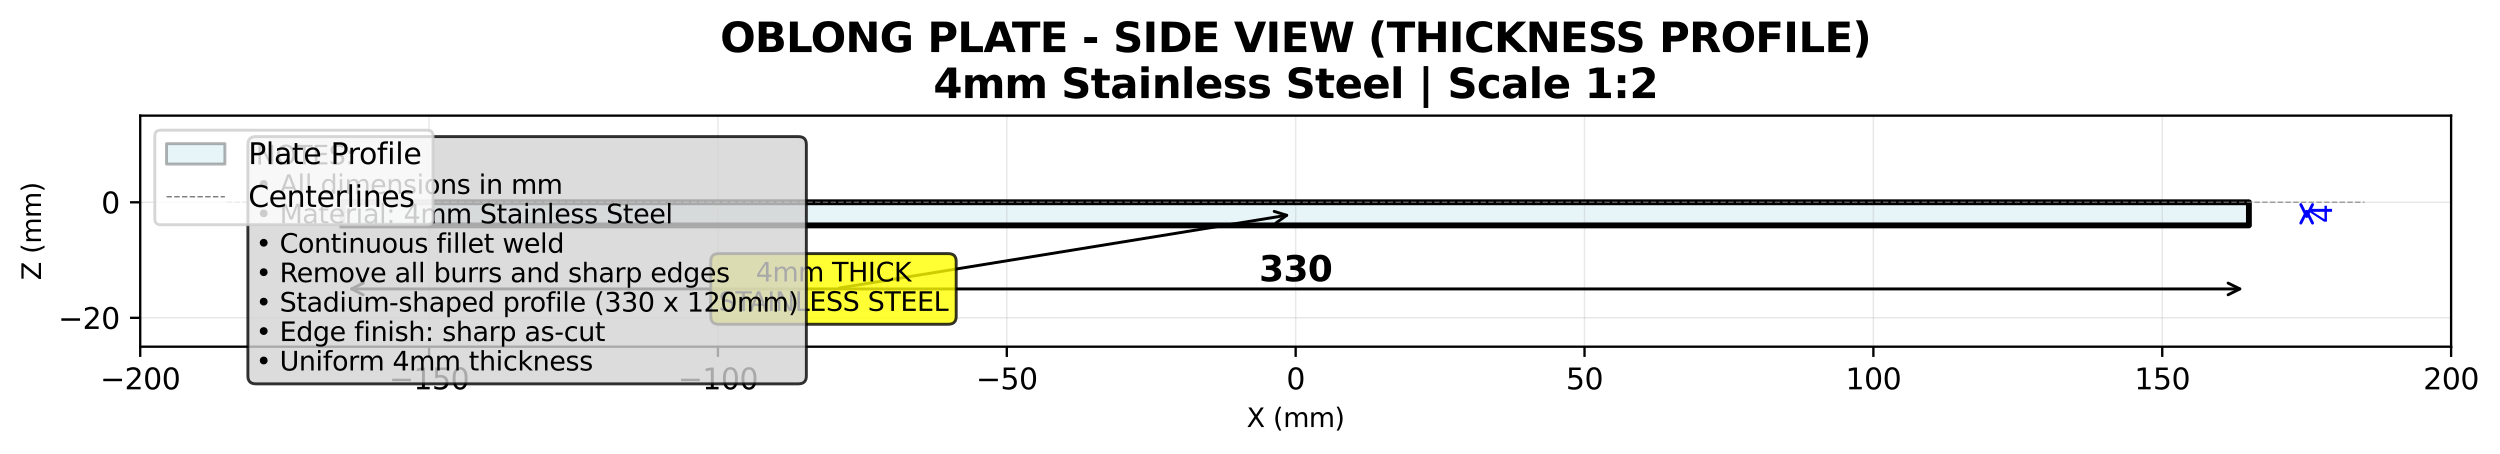<?xml version="1.0" encoding="utf-8" standalone="no"?>
<!DOCTYPE svg PUBLIC "-//W3C//DTD SVG 1.1//EN"
  "http://www.w3.org/Graphics/SVG/1.1/DTD/svg11.dtd">
<svg xmlns:xlink="http://www.w3.org/1999/xlink" width="856.064pt" height="155.307pt" viewBox="0 0 856.064 155.307" xmlns="http://www.w3.org/2000/svg" version="1.1">
 <defs>
  <style type="text/css">*{stroke-linejoin: round; stroke-linecap: butt}</style>
 </defs>
 <g id="figure_1">
  <g id="patch_1">
   <path d="M 0 155.307 
L 856.064 155.307 
L 856.064 0 
L 0 0 
z
" style="fill: #ffffff"/>
  </g>
  <g id="axes_1">
   <g id="patch_2">
    <path d="M 48.015 118.719 
L 839.32 118.719 
L 839.32 39.588 
L 48.015 39.588 
z
" style="fill: #ffffff"/>
   </g>
   <g id="patch_3">
    <path d="M 117.254 77.175 
L 770.081 77.175 
L 770.081 69.262 
L 117.254 69.262 
z
" clip-path="url(#pcb9a8af836)" style="fill: #add8e6; opacity: 0.3; stroke: #add8e6; stroke-linejoin: miter"/>
   </g>
   <g id="matplotlib.axis_1">
    <g id="xtick_1">
     <g id="line2d_1">
      <path d="M 48.015 118.719 
L 48.015 39.588 
" clip-path="url(#pcb9a8af836)" style="fill: none; stroke: #b0b0b0; stroke-opacity: 0.3; stroke-width: 0.5; stroke-linecap: square"/>
     </g>
     <g id="line2d_2">
      <defs>
       <path id="m2af73d2692" d="M 0 0 
L 0 3.5 
" style="stroke: #000000; stroke-width: 0.8"/>
      </defs>
      <g>
       <use xlink:href="#m2af73d2692" x="48.015" y="118.719" style="stroke: #000000; stroke-width: 0.8"/>
      </g>
     </g>
     <g id="text_1">
      <!-- −200 -->
      <g transform="translate(34.281 133.317) scale(0.1 -0.1)">
       <defs>
        <path id="DejaVuSans-2212" d="M 678 2272 
L 4684 2272 
L 4684 1741 
L 678 1741 
L 678 2272 
z
" transform="scale(0.016)"/>
        <path id="DejaVuSans-32" d="M 1228 531 
L 3431 531 
L 3431 0 
L 469 0 
L 469 531 
Q 828 903 1448 1529 
Q 2069 2156 2228 2338 
Q 2531 2678 2651 2914 
Q 2772 3150 2772 3378 
Q 2772 3750 2511 3984 
Q 2250 4219 1831 4219 
Q 1534 4219 1204 4116 
Q 875 4013 500 3803 
L 500 4441 
Q 881 4594 1212 4672 
Q 1544 4750 1819 4750 
Q 2544 4750 2975 4387 
Q 3406 4025 3406 3419 
Q 3406 3131 3298 2873 
Q 3191 2616 2906 2266 
Q 2828 2175 2409 1742 
Q 1991 1309 1228 531 
z
" transform="scale(0.016)"/>
        <path id="DejaVuSans-30" d="M 2034 4250 
Q 1547 4250 1301 3770 
Q 1056 3291 1056 2328 
Q 1056 1369 1301 889 
Q 1547 409 2034 409 
Q 2525 409 2770 889 
Q 3016 1369 3016 2328 
Q 3016 3291 2770 3770 
Q 2525 4250 2034 4250 
z
M 2034 4750 
Q 2819 4750 3233 4129 
Q 3647 3509 3647 2328 
Q 3647 1150 3233 529 
Q 2819 -91 2034 -91 
Q 1250 -91 836 529 
Q 422 1150 422 2328 
Q 422 3509 836 4129 
Q 1250 4750 2034 4750 
z
" transform="scale(0.016)"/>
       </defs>
       <use xlink:href="#DejaVuSans-2212"/>
       <use xlink:href="#DejaVuSans-32" x="83.789"/>
       <use xlink:href="#DejaVuSans-30" x="147.412"/>
       <use xlink:href="#DejaVuSans-30" x="211.035"/>
      </g>
     </g>
    </g>
    <g id="xtick_2">
     <g id="line2d_3">
      <path d="M 146.928 118.719 
L 146.928 39.588 
" clip-path="url(#pcb9a8af836)" style="fill: none; stroke: #b0b0b0; stroke-opacity: 0.3; stroke-width: 0.5; stroke-linecap: square"/>
     </g>
     <g id="line2d_4">
      <g>
       <use xlink:href="#m2af73d2692" x="146.928" y="118.719" style="stroke: #000000; stroke-width: 0.8"/>
      </g>
     </g>
     <g id="text_2">
      <!-- −150 -->
      <g transform="translate(133.195 133.317) scale(0.1 -0.1)">
       <defs>
        <path id="DejaVuSans-31" d="M 794 531 
L 1825 531 
L 1825 4091 
L 703 3866 
L 703 4441 
L 1819 4666 
L 2450 4666 
L 2450 531 
L 3481 531 
L 3481 0 
L 794 0 
L 794 531 
z
" transform="scale(0.016)"/>
        <path id="DejaVuSans-35" d="M 691 4666 
L 3169 4666 
L 3169 4134 
L 1269 4134 
L 1269 2991 
Q 1406 3038 1543 3061 
Q 1681 3084 1819 3084 
Q 2600 3084 3056 2656 
Q 3513 2228 3513 1497 
Q 3513 744 3044 326 
Q 2575 -91 1722 -91 
Q 1428 -91 1123 -41 
Q 819 9 494 109 
L 494 744 
Q 775 591 1075 516 
Q 1375 441 1709 441 
Q 2250 441 2565 725 
Q 2881 1009 2881 1497 
Q 2881 1984 2565 2268 
Q 2250 2553 1709 2553 
Q 1456 2553 1204 2497 
Q 953 2441 691 2322 
L 691 4666 
z
" transform="scale(0.016)"/>
       </defs>
       <use xlink:href="#DejaVuSans-2212"/>
       <use xlink:href="#DejaVuSans-31" x="83.789"/>
       <use xlink:href="#DejaVuSans-35" x="147.412"/>
       <use xlink:href="#DejaVuSans-30" x="211.035"/>
      </g>
     </g>
    </g>
    <g id="xtick_3">
     <g id="line2d_5">
      <path d="M 245.841 118.719 
L 245.841 39.588 
" clip-path="url(#pcb9a8af836)" style="fill: none; stroke: #b0b0b0; stroke-opacity: 0.3; stroke-width: 0.5; stroke-linecap: square"/>
     </g>
     <g id="line2d_6">
      <g>
       <use xlink:href="#m2af73d2692" x="245.841" y="118.719" style="stroke: #000000; stroke-width: 0.8"/>
      </g>
     </g>
     <g id="text_3">
      <!-- −100 -->
      <g transform="translate(232.108 133.317) scale(0.1 -0.1)">
       <use xlink:href="#DejaVuSans-2212"/>
       <use xlink:href="#DejaVuSans-31" x="83.789"/>
       <use xlink:href="#DejaVuSans-30" x="147.412"/>
       <use xlink:href="#DejaVuSans-30" x="211.035"/>
      </g>
     </g>
    </g>
    <g id="xtick_4">
     <g id="line2d_7">
      <path d="M 344.754 118.719 
L 344.754 39.588 
" clip-path="url(#pcb9a8af836)" style="fill: none; stroke: #b0b0b0; stroke-opacity: 0.3; stroke-width: 0.5; stroke-linecap: square"/>
     </g>
     <g id="line2d_8">
      <g>
       <use xlink:href="#m2af73d2692" x="344.754" y="118.719" style="stroke: #000000; stroke-width: 0.8"/>
      </g>
     </g>
     <g id="text_4">
      <!-- −50 -->
      <g transform="translate(334.202 133.317) scale(0.1 -0.1)">
       <use xlink:href="#DejaVuSans-2212"/>
       <use xlink:href="#DejaVuSans-35" x="83.789"/>
       <use xlink:href="#DejaVuSans-30" x="147.412"/>
      </g>
     </g>
    </g>
    <g id="xtick_5">
     <g id="line2d_9">
      <path d="M 443.668 118.719 
L 443.668 39.588 
" clip-path="url(#pcb9a8af836)" style="fill: none; stroke: #b0b0b0; stroke-opacity: 0.3; stroke-width: 0.5; stroke-linecap: square"/>
     </g>
     <g id="line2d_10">
      <g>
       <use xlink:href="#m2af73d2692" x="443.668" y="118.719" style="stroke: #000000; stroke-width: 0.8"/>
      </g>
     </g>
     <g id="text_5">
      <!-- 0 -->
      <g transform="translate(440.486 133.317) scale(0.1 -0.1)">
       <use xlink:href="#DejaVuSans-30"/>
      </g>
     </g>
    </g>
    <g id="xtick_6">
     <g id="line2d_11">
      <path d="M 542.581 118.719 
L 542.581 39.588 
" clip-path="url(#pcb9a8af836)" style="fill: none; stroke: #b0b0b0; stroke-opacity: 0.3; stroke-width: 0.5; stroke-linecap: square"/>
     </g>
     <g id="line2d_12">
      <g>
       <use xlink:href="#m2af73d2692" x="542.581" y="118.719" style="stroke: #000000; stroke-width: 0.8"/>
      </g>
     </g>
     <g id="text_6">
      <!-- 50 -->
      <g transform="translate(536.218 133.317) scale(0.1 -0.1)">
       <use xlink:href="#DejaVuSans-35"/>
       <use xlink:href="#DejaVuSans-30" x="63.623"/>
      </g>
     </g>
    </g>
    <g id="xtick_7">
     <g id="line2d_13">
      <path d="M 641.494 118.719 
L 641.494 39.588 
" clip-path="url(#pcb9a8af836)" style="fill: none; stroke: #b0b0b0; stroke-opacity: 0.3; stroke-width: 0.5; stroke-linecap: square"/>
     </g>
     <g id="line2d_14">
      <g>
       <use xlink:href="#m2af73d2692" x="641.494" y="118.719" style="stroke: #000000; stroke-width: 0.8"/>
      </g>
     </g>
     <g id="text_7">
      <!-- 100 -->
      <g transform="translate(631.95 133.317) scale(0.1 -0.1)">
       <use xlink:href="#DejaVuSans-31"/>
       <use xlink:href="#DejaVuSans-30" x="63.623"/>
       <use xlink:href="#DejaVuSans-30" x="127.246"/>
      </g>
     </g>
    </g>
    <g id="xtick_8">
     <g id="line2d_15">
      <path d="M 740.407 118.719 
L 740.407 39.588 
" clip-path="url(#pcb9a8af836)" style="fill: none; stroke: #b0b0b0; stroke-opacity: 0.3; stroke-width: 0.5; stroke-linecap: square"/>
     </g>
     <g id="line2d_16">
      <g>
       <use xlink:href="#m2af73d2692" x="740.407" y="118.719" style="stroke: #000000; stroke-width: 0.8"/>
      </g>
     </g>
     <g id="text_8">
      <!-- 150 -->
      <g transform="translate(730.863 133.317) scale(0.1 -0.1)">
       <use xlink:href="#DejaVuSans-31"/>
       <use xlink:href="#DejaVuSans-35" x="63.623"/>
       <use xlink:href="#DejaVuSans-30" x="127.246"/>
      </g>
     </g>
    </g>
    <g id="xtick_9">
     <g id="line2d_17">
      <path d="M 839.32 118.719 
L 839.32 39.588 
" clip-path="url(#pcb9a8af836)" style="fill: none; stroke: #b0b0b0; stroke-opacity: 0.3; stroke-width: 0.5; stroke-linecap: square"/>
     </g>
     <g id="line2d_18">
      <g>
       <use xlink:href="#m2af73d2692" x="839.32" y="118.719" style="stroke: #000000; stroke-width: 0.8"/>
      </g>
     </g>
     <g id="text_9">
      <!-- 200 -->
      <g transform="translate(829.776 133.317) scale(0.1 -0.1)">
       <use xlink:href="#DejaVuSans-32"/>
       <use xlink:href="#DejaVuSans-30" x="63.623"/>
       <use xlink:href="#DejaVuSans-30" x="127.246"/>
      </g>
     </g>
    </g>
    <g id="text_10">
     <!-- X (mm) -->
     <g transform="translate(426.877 146.235) scale(0.09 -0.09)">
      <defs>
       <path id="DejaVuSans-58" d="M 403 4666 
L 1081 4666 
L 2241 2931 
L 3406 4666 
L 4084 4666 
L 2584 2425 
L 4184 0 
L 3506 0 
L 2194 1984 
L 872 0 
L 191 0 
L 1856 2491 
L 403 4666 
z
" transform="scale(0.016)"/>
       <path id="DejaVuSans-20" transform="scale(0.016)"/>
       <path id="DejaVuSans-28" d="M 1984 4856 
Q 1566 4138 1362 3434 
Q 1159 2731 1159 2009 
Q 1159 1288 1364 580 
Q 1569 -128 1984 -844 
L 1484 -844 
Q 1016 -109 783 600 
Q 550 1309 550 2009 
Q 550 2706 781 3412 
Q 1013 4119 1484 4856 
L 1984 4856 
z
" transform="scale(0.016)"/>
       <path id="DejaVuSans-6d" d="M 3328 2828 
Q 3544 3216 3844 3400 
Q 4144 3584 4550 3584 
Q 5097 3584 5394 3201 
Q 5691 2819 5691 2113 
L 5691 0 
L 5113 0 
L 5113 2094 
Q 5113 2597 4934 2840 
Q 4756 3084 4391 3084 
Q 3944 3084 3684 2787 
Q 3425 2491 3425 1978 
L 3425 0 
L 2847 0 
L 2847 2094 
Q 2847 2600 2669 2842 
Q 2491 3084 2119 3084 
Q 1678 3084 1418 2786 
Q 1159 2488 1159 1978 
L 1159 0 
L 581 0 
L 581 3500 
L 1159 3500 
L 1159 2956 
Q 1356 3278 1631 3431 
Q 1906 3584 2284 3584 
Q 2666 3584 2933 3390 
Q 3200 3197 3328 2828 
z
" transform="scale(0.016)"/>
       <path id="DejaVuSans-29" d="M 513 4856 
L 1013 4856 
Q 1481 4119 1714 3412 
Q 1947 2706 1947 2009 
Q 1947 1309 1714 600 
Q 1481 -109 1013 -844 
L 513 -844 
Q 928 -128 1133 580 
Q 1338 1288 1338 2009 
Q 1338 2731 1133 3434 
Q 928 4138 513 4856 
z
" transform="scale(0.016)"/>
      </defs>
      <use xlink:href="#DejaVuSans-58"/>
      <use xlink:href="#DejaVuSans-20" x="68.506"/>
      <use xlink:href="#DejaVuSans-28" x="100.293"/>
      <use xlink:href="#DejaVuSans-6d" x="139.307"/>
      <use xlink:href="#DejaVuSans-6d" x="236.719"/>
      <use xlink:href="#DejaVuSans-29" x="334.131"/>
     </g>
    </g>
   </g>
   <g id="matplotlib.axis_2">
    <g id="ytick_1">
     <g id="line2d_19">
      <path d="M 48.015 108.827 
L 839.32 108.827 
" clip-path="url(#pcb9a8af836)" style="fill: none; stroke: #b0b0b0; stroke-opacity: 0.3; stroke-width: 0.5; stroke-linecap: square"/>
     </g>
     <g id="line2d_20">
      <defs>
       <path id="mf7972820a9" d="M 0 0 
L -3.5 0 
" style="stroke: #000000; stroke-width: 0.8"/>
      </defs>
      <g>
       <use xlink:href="#mf7972820a9" x="48.015" y="108.827" style="stroke: #000000; stroke-width: 0.8"/>
      </g>
     </g>
     <g id="text_11">
      <!-- −20 -->
      <g transform="translate(19.91 112.627) scale(0.1 -0.1)">
       <use xlink:href="#DejaVuSans-2212"/>
       <use xlink:href="#DejaVuSans-32" x="83.789"/>
       <use xlink:href="#DejaVuSans-30" x="147.412"/>
      </g>
     </g>
    </g>
    <g id="ytick_2">
     <g id="line2d_21">
      <path d="M 48.015 69.262 
L 839.32 69.262 
" clip-path="url(#pcb9a8af836)" style="fill: none; stroke: #b0b0b0; stroke-opacity: 0.3; stroke-width: 0.5; stroke-linecap: square"/>
     </g>
     <g id="line2d_22">
      <g>
       <use xlink:href="#mf7972820a9" x="48.015" y="69.262" style="stroke: #000000; stroke-width: 0.8"/>
      </g>
     </g>
     <g id="text_12">
      <!-- 0 -->
      <g transform="translate(34.653 73.061) scale(0.1 -0.1)">
       <use xlink:href="#DejaVuSans-30"/>
      </g>
     </g>
    </g>
    <g id="text_13">
     <!-- Z (mm) -->
     <g transform="translate(14.039 95.944) rotate(-90) scale(0.09 -0.09)">
      <defs>
       <path id="DejaVuSans-5a" d="M 359 4666 
L 4025 4666 
L 4025 4184 
L 1075 531 
L 4097 531 
L 4097 0 
L 288 0 
L 288 481 
L 3238 4134 
L 359 4134 
L 359 4666 
z
" transform="scale(0.016)"/>
      </defs>
      <use xlink:href="#DejaVuSans-5a"/>
      <use xlink:href="#DejaVuSans-20" x="68.506"/>
      <use xlink:href="#DejaVuSans-28" x="100.293"/>
      <use xlink:href="#DejaVuSans-6d" x="139.307"/>
      <use xlink:href="#DejaVuSans-6d" x="236.719"/>
      <use xlink:href="#DejaVuSans-29" x="334.131"/>
     </g>
    </g>
   </g>
   <g id="line2d_23">
    <path d="M 117.254 77.175 
L 770.081 77.175 
L 770.081 69.262 
L 117.254 69.262 
L 117.254 77.175 
" clip-path="url(#pcb9a8af836)" style="fill: none; stroke: #000000; stroke-width: 2; stroke-linecap: square"/>
   </g>
   <g id="line2d_24">
    <path d="M 77.689 69.262 
L 809.646 69.262 
" clip-path="url(#pcb9a8af836)" style="fill: none; stroke-dasharray: 1.85,0.8; stroke-dashoffset: 0; stroke: #808080; stroke-opacity: 0.7; stroke-width: 0.5"/>
   </g>
   <g id="patch_4">
    <path d="M 48.015 118.719 
L 48.015 39.588 
" style="fill: none; stroke: #000000; stroke-width: 0.8; stroke-linejoin: miter; stroke-linecap: square"/>
   </g>
   <g id="patch_5">
    <path d="M 839.32 118.719 
L 839.32 39.588 
" style="fill: none; stroke: #000000; stroke-width: 0.8; stroke-linejoin: miter; stroke-linecap: square"/>
   </g>
   <g id="patch_6">
    <path d="M 48.015 118.719 
L 839.32 118.719 
" style="fill: none; stroke: #000000; stroke-width: 0.8; stroke-linejoin: miter; stroke-linecap: square"/>
   </g>
   <g id="patch_7">
    <path d="M 48.015 39.588 
L 839.32 39.588 
" style="fill: none; stroke: #000000; stroke-width: 0.8; stroke-linejoin: miter; stroke-linecap: square"/>
   </g>
   <g id="patch_8">
    <path d="M 120.369 98.936 
Q 443.666 98.936 766.962 98.936 
" style="fill: none; stroke: #000000; stroke-linecap: round"/>
    <path d="M 124.369 100.936 
L 120.369 98.936 
L 124.369 96.936 
" style="fill: none; stroke: #000000; stroke-linecap: round"/>
    <path d="M 762.962 96.936 
L 766.962 98.936 
L 762.962 100.936 
" style="fill: none; stroke: #000000; stroke-linecap: round"/>
   </g>
   <g id="text_14">
    <!-- 330 -->
    <g transform="translate(431.143 96.313) scale(0.12 -0.12)">
     <defs>
      <path id="DejaVuSans-Bold-33" d="M 2981 2516 
Q 3453 2394 3698 2092 
Q 3944 1791 3944 1325 
Q 3944 631 3412 270 
Q 2881 -91 1863 -91 
Q 1503 -91 1142 -33 
Q 781 25 428 141 
L 428 1069 
Q 766 900 1098 814 
Q 1431 728 1753 728 
Q 2231 728 2486 893 
Q 2741 1059 2741 1369 
Q 2741 1688 2480 1852 
Q 2219 2016 1709 2016 
L 1228 2016 
L 1228 2791 
L 1734 2791 
Q 2188 2791 2409 2933 
Q 2631 3075 2631 3366 
Q 2631 3634 2415 3781 
Q 2200 3928 1806 3928 
Q 1516 3928 1219 3862 
Q 922 3797 628 3669 
L 628 4550 
Q 984 4650 1334 4700 
Q 1684 4750 2022 4750 
Q 2931 4750 3382 4451 
Q 3834 4153 3834 3553 
Q 3834 3144 3618 2883 
Q 3403 2622 2981 2516 
z
" transform="scale(0.016)"/>
      <path id="DejaVuSans-Bold-30" d="M 2944 2338 
Q 2944 3213 2780 3570 
Q 2616 3928 2228 3928 
Q 1841 3928 1675 3570 
Q 1509 3213 1509 2338 
Q 1509 1453 1675 1090 
Q 1841 728 2228 728 
Q 2613 728 2778 1090 
Q 2944 1453 2944 2338 
z
M 4147 2328 
Q 4147 1169 3647 539 
Q 3147 -91 2228 -91 
Q 1306 -91 806 539 
Q 306 1169 306 2328 
Q 306 3491 806 4120 
Q 1306 4750 2228 4750 
Q 3147 4750 3647 4120 
Q 4147 3491 4147 2328 
z
" transform="scale(0.016)"/>
     </defs>
     <use xlink:href="#DejaVuSans-Bold-33"/>
     <use xlink:href="#DejaVuSans-Bold-33" x="69.58"/>
     <use xlink:href="#DejaVuSans-Bold-30" x="139.16"/>
    </g>
   </g>
   <g id="patch_9">
    <path d="M 789.863 74.06 
Q 789.863 73.221 789.863 72.382 
" style="fill: none; stroke: #0000ff; stroke-linecap: round"/>
    <path d="M 791.863 70.06 
L 789.863 74.06 
L 787.863 70.06 
" style="fill: none; stroke: #0000ff; stroke-linecap: round"/>
    <path d="M 787.863 76.382 
L 789.863 72.382 
L 791.863 76.382 
" style="fill: none; stroke: #0000ff; stroke-linecap: round"/>
   </g>
   <g id="text_15">
    <!-- 4 -->
    <g style="fill: #0000ff" transform="translate(798.558 76.4) rotate(-90) scale(0.1 -0.1)">
     <defs>
      <path id="DejaVuSans-34" d="M 2419 4116 
L 825 1625 
L 2419 1625 
L 2419 4116 
z
M 2253 4666 
L 3047 4666 
L 3047 1625 
L 3713 1625 
L 3713 1100 
L 3047 1100 
L 3047 0 
L 2419 0 
L 2419 1100 
L 313 1100 
L 313 1709 
L 2253 4666 
z
" transform="scale(0.016)"/>
     </defs>
     <use xlink:href="#DejaVuSans-34"/>
    </g>
   </g>
   <g id="patch_10">
    <path d="M 287.382 98.615 
Q 364.54 86.077 440.594 73.718 
" style="fill: none; stroke: #000000; stroke-linecap: round"/>
    <path d="M 436.325 72.386 
L 440.594 73.718 
L 436.967 76.334 
" style="fill: none; stroke: #000000; stroke-linecap: round"/>
   </g>
   <g id="text_16">
    <g id="patch_11">
     <path d="M 246.084 111.03 
L 324.729 111.03 
Q 327.429 111.03 327.429 108.33 
L 327.429 89.542 
Q 327.429 86.842 324.729 86.842 
L 246.084 86.842 
Q 243.384 86.842 243.384 89.542 
L 243.384 108.33 
Q 243.384 111.03 246.084 111.03 
z
" style="fill: #ffff00; opacity: 0.8; stroke: #000000; stroke-linejoin: miter"/>
    </g>
    <!-- 4mm THICK -->
    <g transform="translate(258.793 96.381) scale(0.09 -0.09)">
     <defs>
      <path id="DejaVuSans-54" d="M -19 4666 
L 3928 4666 
L 3928 4134 
L 2272 4134 
L 2272 0 
L 1638 0 
L 1638 4134 
L -19 4134 
L -19 4666 
z
" transform="scale(0.016)"/>
      <path id="DejaVuSans-48" d="M 628 4666 
L 1259 4666 
L 1259 2753 
L 3553 2753 
L 3553 4666 
L 4184 4666 
L 4184 0 
L 3553 0 
L 3553 2222 
L 1259 2222 
L 1259 0 
L 628 0 
L 628 4666 
z
" transform="scale(0.016)"/>
      <path id="DejaVuSans-49" d="M 628 4666 
L 1259 4666 
L 1259 0 
L 628 0 
L 628 4666 
z
" transform="scale(0.016)"/>
      <path id="DejaVuSans-43" d="M 4122 4306 
L 4122 3641 
Q 3803 3938 3442 4084 
Q 3081 4231 2675 4231 
Q 1875 4231 1450 3742 
Q 1025 3253 1025 2328 
Q 1025 1406 1450 917 
Q 1875 428 2675 428 
Q 3081 428 3442 575 
Q 3803 722 4122 1019 
L 4122 359 
Q 3791 134 3420 21 
Q 3050 -91 2638 -91 
Q 1578 -91 968 557 
Q 359 1206 359 2328 
Q 359 3453 968 4101 
Q 1578 4750 2638 4750 
Q 3056 4750 3426 4639 
Q 3797 4528 4122 4306 
z
" transform="scale(0.016)"/>
      <path id="DejaVuSans-4b" d="M 628 4666 
L 1259 4666 
L 1259 2694 
L 3353 4666 
L 4166 4666 
L 1850 2491 
L 4331 0 
L 3500 0 
L 1259 2247 
L 1259 0 
L 628 0 
L 628 4666 
z
" transform="scale(0.016)"/>
     </defs>
     <use xlink:href="#DejaVuSans-34"/>
     <use xlink:href="#DejaVuSans-6d" x="63.623"/>
     <use xlink:href="#DejaVuSans-6d" x="161.035"/>
     <use xlink:href="#DejaVuSans-20" x="258.447"/>
     <use xlink:href="#DejaVuSans-54" x="290.234"/>
     <use xlink:href="#DejaVuSans-48" x="351.318"/>
     <use xlink:href="#DejaVuSans-49" x="426.514"/>
     <use xlink:href="#DejaVuSans-43" x="456.006"/>
     <use xlink:href="#DejaVuSans-4b" x="525.83"/>
    </g>
    <!-- STAINLESS STEEL -->
    <g transform="translate(246.084 106.459) scale(0.09 -0.09)">
     <defs>
      <path id="DejaVuSans-53" d="M 3425 4513 
L 3425 3897 
Q 3066 4069 2747 4153 
Q 2428 4238 2131 4238 
Q 1616 4238 1336 4038 
Q 1056 3838 1056 3469 
Q 1056 3159 1242 3001 
Q 1428 2844 1947 2747 
L 2328 2669 
Q 3034 2534 3370 2195 
Q 3706 1856 3706 1288 
Q 3706 609 3251 259 
Q 2797 -91 1919 -91 
Q 1588 -91 1214 -16 
Q 841 59 441 206 
L 441 856 
Q 825 641 1194 531 
Q 1563 422 1919 422 
Q 2459 422 2753 634 
Q 3047 847 3047 1241 
Q 3047 1584 2836 1778 
Q 2625 1972 2144 2069 
L 1759 2144 
Q 1053 2284 737 2584 
Q 422 2884 422 3419 
Q 422 4038 858 4394 
Q 1294 4750 2059 4750 
Q 2388 4750 2728 4690 
Q 3069 4631 3425 4513 
z
" transform="scale(0.016)"/>
      <path id="DejaVuSans-41" d="M 2188 4044 
L 1331 1722 
L 3047 1722 
L 2188 4044 
z
M 1831 4666 
L 2547 4666 
L 4325 0 
L 3669 0 
L 3244 1197 
L 1141 1197 
L 716 0 
L 50 0 
L 1831 4666 
z
" transform="scale(0.016)"/>
      <path id="DejaVuSans-4e" d="M 628 4666 
L 1478 4666 
L 3547 763 
L 3547 4666 
L 4159 4666 
L 4159 0 
L 3309 0 
L 1241 3903 
L 1241 0 
L 628 0 
L 628 4666 
z
" transform="scale(0.016)"/>
      <path id="DejaVuSans-4c" d="M 628 4666 
L 1259 4666 
L 1259 531 
L 3531 531 
L 3531 0 
L 628 0 
L 628 4666 
z
" transform="scale(0.016)"/>
      <path id="DejaVuSans-45" d="M 628 4666 
L 3578 4666 
L 3578 4134 
L 1259 4134 
L 1259 2753 
L 3481 2753 
L 3481 2222 
L 1259 2222 
L 1259 531 
L 3634 531 
L 3634 0 
L 628 0 
L 628 4666 
z
" transform="scale(0.016)"/>
     </defs>
     <use xlink:href="#DejaVuSans-53"/>
     <use xlink:href="#DejaVuSans-54" x="63.477"/>
     <use xlink:href="#DejaVuSans-41" x="116.811"/>
     <use xlink:href="#DejaVuSans-49" x="185.219"/>
     <use xlink:href="#DejaVuSans-4e" x="214.711"/>
     <use xlink:href="#DejaVuSans-4c" x="289.516"/>
     <use xlink:href="#DejaVuSans-45" x="345.229"/>
     <use xlink:href="#DejaVuSans-53" x="408.412"/>
     <use xlink:href="#DejaVuSans-53" x="471.889"/>
     <use xlink:href="#DejaVuSans-20" x="535.365"/>
     <use xlink:href="#DejaVuSans-53" x="567.152"/>
     <use xlink:href="#DejaVuSans-54" x="630.629"/>
     <use xlink:href="#DejaVuSans-45" x="691.713"/>
     <use xlink:href="#DejaVuSans-45" x="754.896"/>
     <use xlink:href="#DejaVuSans-4c" x="818.08"/>
    </g>
   </g>
   <g id="text_17">
    <g id="patch_12">
     <path d="M 87.58 131.436 
L 273.416 131.436 
Q 276.116 131.436 276.116 128.736 
L 276.116 49.48 
Q 276.116 46.78 273.416 46.78 
L 87.58 46.78 
Q 84.88 46.78 84.88 49.48 
L 84.88 128.736 
Q 84.88 131.436 87.58 131.436 
z
" style="fill: #d3d3d3; opacity: 0.8; stroke: #000000; stroke-linejoin: miter"/>
    </g>
    <!-- NOTES: -->
    <g transform="translate(87.58 56.318) scale(0.09 -0.09)">
     <defs>
      <path id="DejaVuSans-4f" d="M 2522 4238 
Q 1834 4238 1429 3725 
Q 1025 3213 1025 2328 
Q 1025 1447 1429 934 
Q 1834 422 2522 422 
Q 3209 422 3611 934 
Q 4013 1447 4013 2328 
Q 4013 3213 3611 3725 
Q 3209 4238 2522 4238 
z
M 2522 4750 
Q 3503 4750 4090 4092 
Q 4678 3434 4678 2328 
Q 4678 1225 4090 567 
Q 3503 -91 2522 -91 
Q 1538 -91 948 565 
Q 359 1222 359 2328 
Q 359 3434 948 4092 
Q 1538 4750 2522 4750 
z
" transform="scale(0.016)"/>
      <path id="DejaVuSans-3a" d="M 750 794 
L 1409 794 
L 1409 0 
L 750 0 
L 750 794 
z
M 750 3309 
L 1409 3309 
L 1409 2516 
L 750 2516 
L 750 3309 
z
" transform="scale(0.016)"/>
     </defs>
     <use xlink:href="#DejaVuSans-4e"/>
     <use xlink:href="#DejaVuSans-4f" x="74.805"/>
     <use xlink:href="#DejaVuSans-54" x="153.516"/>
     <use xlink:href="#DejaVuSans-45" x="214.6"/>
     <use xlink:href="#DejaVuSans-53" x="277.783"/>
     <use xlink:href="#DejaVuSans-3a" x="341.26"/>
    </g>
    <!-- • All dimensions in mm -->
    <g transform="translate(87.58 66.396) scale(0.09 -0.09)">
     <defs>
      <path id="DejaVuSans-2022" d="M 959 2381 
Q 959 2769 1229 3036 
Q 1500 3303 1894 3303 
Q 2281 3303 2548 3036 
Q 2816 2769 2816 2381 
Q 2816 1991 2547 1722 
Q 2278 1453 1888 1453 
Q 1497 1453 1228 1722 
Q 959 1991 959 2381 
z
" transform="scale(0.016)"/>
      <path id="DejaVuSans-6c" d="M 603 4863 
L 1178 4863 
L 1178 0 
L 603 0 
L 603 4863 
z
" transform="scale(0.016)"/>
      <path id="DejaVuSans-64" d="M 2906 2969 
L 2906 4863 
L 3481 4863 
L 3481 0 
L 2906 0 
L 2906 525 
Q 2725 213 2448 61 
Q 2172 -91 1784 -91 
Q 1150 -91 751 415 
Q 353 922 353 1747 
Q 353 2572 751 3078 
Q 1150 3584 1784 3584 
Q 2172 3584 2448 3432 
Q 2725 3281 2906 2969 
z
M 947 1747 
Q 947 1113 1208 752 
Q 1469 391 1925 391 
Q 2381 391 2643 752 
Q 2906 1113 2906 1747 
Q 2906 2381 2643 2742 
Q 2381 3103 1925 3103 
Q 1469 3103 1208 2742 
Q 947 2381 947 1747 
z
" transform="scale(0.016)"/>
      <path id="DejaVuSans-69" d="M 603 3500 
L 1178 3500 
L 1178 0 
L 603 0 
L 603 3500 
z
M 603 4863 
L 1178 4863 
L 1178 4134 
L 603 4134 
L 603 4863 
z
" transform="scale(0.016)"/>
      <path id="DejaVuSans-65" d="M 3597 1894 
L 3597 1613 
L 953 1613 
Q 991 1019 1311 708 
Q 1631 397 2203 397 
Q 2534 397 2845 478 
Q 3156 559 3463 722 
L 3463 178 
Q 3153 47 2828 -22 
Q 2503 -91 2169 -91 
Q 1331 -91 842 396 
Q 353 884 353 1716 
Q 353 2575 817 3079 
Q 1281 3584 2069 3584 
Q 2775 3584 3186 3129 
Q 3597 2675 3597 1894 
z
M 3022 2063 
Q 3016 2534 2758 2815 
Q 2500 3097 2075 3097 
Q 1594 3097 1305 2825 
Q 1016 2553 972 2059 
L 3022 2063 
z
" transform="scale(0.016)"/>
      <path id="DejaVuSans-6e" d="M 3513 2113 
L 3513 0 
L 2938 0 
L 2938 2094 
Q 2938 2591 2744 2837 
Q 2550 3084 2163 3084 
Q 1697 3084 1428 2787 
Q 1159 2491 1159 1978 
L 1159 0 
L 581 0 
L 581 3500 
L 1159 3500 
L 1159 2956 
Q 1366 3272 1645 3428 
Q 1925 3584 2291 3584 
Q 2894 3584 3203 3211 
Q 3513 2838 3513 2113 
z
" transform="scale(0.016)"/>
      <path id="DejaVuSans-73" d="M 2834 3397 
L 2834 2853 
Q 2591 2978 2328 3040 
Q 2066 3103 1784 3103 
Q 1356 3103 1142 2972 
Q 928 2841 928 2578 
Q 928 2378 1081 2264 
Q 1234 2150 1697 2047 
L 1894 2003 
Q 2506 1872 2764 1633 
Q 3022 1394 3022 966 
Q 3022 478 2636 193 
Q 2250 -91 1575 -91 
Q 1294 -91 989 -36 
Q 684 19 347 128 
L 347 722 
Q 666 556 975 473 
Q 1284 391 1588 391 
Q 1994 391 2212 530 
Q 2431 669 2431 922 
Q 2431 1156 2273 1281 
Q 2116 1406 1581 1522 
L 1381 1569 
Q 847 1681 609 1914 
Q 372 2147 372 2553 
Q 372 3047 722 3315 
Q 1072 3584 1716 3584 
Q 2034 3584 2315 3537 
Q 2597 3491 2834 3397 
z
" transform="scale(0.016)"/>
      <path id="DejaVuSans-6f" d="M 1959 3097 
Q 1497 3097 1228 2736 
Q 959 2375 959 1747 
Q 959 1119 1226 758 
Q 1494 397 1959 397 
Q 2419 397 2687 759 
Q 2956 1122 2956 1747 
Q 2956 2369 2687 2733 
Q 2419 3097 1959 3097 
z
M 1959 3584 
Q 2709 3584 3137 3096 
Q 3566 2609 3566 1747 
Q 3566 888 3137 398 
Q 2709 -91 1959 -91 
Q 1206 -91 779 398 
Q 353 888 353 1747 
Q 353 2609 779 3096 
Q 1206 3584 1959 3584 
z
" transform="scale(0.016)"/>
     </defs>
     <use xlink:href="#DejaVuSans-2022"/>
     <use xlink:href="#DejaVuSans-20" x="58.984"/>
     <use xlink:href="#DejaVuSans-41" x="90.771"/>
     <use xlink:href="#DejaVuSans-6c" x="159.18"/>
     <use xlink:href="#DejaVuSans-6c" x="186.963"/>
     <use xlink:href="#DejaVuSans-20" x="214.746"/>
     <use xlink:href="#DejaVuSans-64" x="246.533"/>
     <use xlink:href="#DejaVuSans-69" x="310.01"/>
     <use xlink:href="#DejaVuSans-6d" x="337.793"/>
     <use xlink:href="#DejaVuSans-65" x="435.205"/>
     <use xlink:href="#DejaVuSans-6e" x="496.729"/>
     <use xlink:href="#DejaVuSans-73" x="560.107"/>
     <use xlink:href="#DejaVuSans-69" x="612.207"/>
     <use xlink:href="#DejaVuSans-6f" x="639.99"/>
     <use xlink:href="#DejaVuSans-6e" x="701.172"/>
     <use xlink:href="#DejaVuSans-73" x="764.551"/>
     <use xlink:href="#DejaVuSans-20" x="816.65"/>
     <use xlink:href="#DejaVuSans-69" x="848.438"/>
     <use xlink:href="#DejaVuSans-6e" x="876.221"/>
     <use xlink:href="#DejaVuSans-20" x="939.6"/>
     <use xlink:href="#DejaVuSans-6d" x="971.387"/>
     <use xlink:href="#DejaVuSans-6d" x="1068.799"/>
    </g>
    <!-- • Material: 4mm Stainless Steel -->
    <g transform="translate(87.58 76.474) scale(0.09 -0.09)">
     <defs>
      <path id="DejaVuSans-4d" d="M 628 4666 
L 1569 4666 
L 2759 1491 
L 3956 4666 
L 4897 4666 
L 4897 0 
L 4281 0 
L 4281 4097 
L 3078 897 
L 2444 897 
L 1241 4097 
L 1241 0 
L 628 0 
L 628 4666 
z
" transform="scale(0.016)"/>
      <path id="DejaVuSans-61" d="M 2194 1759 
Q 1497 1759 1228 1600 
Q 959 1441 959 1056 
Q 959 750 1161 570 
Q 1363 391 1709 391 
Q 2188 391 2477 730 
Q 2766 1069 2766 1631 
L 2766 1759 
L 2194 1759 
z
M 3341 1997 
L 3341 0 
L 2766 0 
L 2766 531 
Q 2569 213 2275 61 
Q 1981 -91 1556 -91 
Q 1019 -91 701 211 
Q 384 513 384 1019 
Q 384 1609 779 1909 
Q 1175 2209 1959 2209 
L 2766 2209 
L 2766 2266 
Q 2766 2663 2505 2880 
Q 2244 3097 1772 3097 
Q 1472 3097 1187 3025 
Q 903 2953 641 2809 
L 641 3341 
Q 956 3463 1253 3523 
Q 1550 3584 1831 3584 
Q 2591 3584 2966 3190 
Q 3341 2797 3341 1997 
z
" transform="scale(0.016)"/>
      <path id="DejaVuSans-74" d="M 1172 4494 
L 1172 3500 
L 2356 3500 
L 2356 3053 
L 1172 3053 
L 1172 1153 
Q 1172 725 1289 603 
Q 1406 481 1766 481 
L 2356 481 
L 2356 0 
L 1766 0 
Q 1100 0 847 248 
Q 594 497 594 1153 
L 594 3053 
L 172 3053 
L 172 3500 
L 594 3500 
L 594 4494 
L 1172 4494 
z
" transform="scale(0.016)"/>
      <path id="DejaVuSans-72" d="M 2631 2963 
Q 2534 3019 2420 3045 
Q 2306 3072 2169 3072 
Q 1681 3072 1420 2755 
Q 1159 2438 1159 1844 
L 1159 0 
L 581 0 
L 581 3500 
L 1159 3500 
L 1159 2956 
Q 1341 3275 1631 3429 
Q 1922 3584 2338 3584 
Q 2397 3584 2469 3576 
Q 2541 3569 2628 3553 
L 2631 2963 
z
" transform="scale(0.016)"/>
     </defs>
     <use xlink:href="#DejaVuSans-2022"/>
     <use xlink:href="#DejaVuSans-20" x="58.984"/>
     <use xlink:href="#DejaVuSans-4d" x="90.771"/>
     <use xlink:href="#DejaVuSans-61" x="177.051"/>
     <use xlink:href="#DejaVuSans-74" x="238.33"/>
     <use xlink:href="#DejaVuSans-65" x="277.539"/>
     <use xlink:href="#DejaVuSans-72" x="339.062"/>
     <use xlink:href="#DejaVuSans-69" x="380.176"/>
     <use xlink:href="#DejaVuSans-61" x="407.959"/>
     <use xlink:href="#DejaVuSans-6c" x="469.238"/>
     <use xlink:href="#DejaVuSans-3a" x="497.021"/>
     <use xlink:href="#DejaVuSans-20" x="530.713"/>
     <use xlink:href="#DejaVuSans-34" x="562.5"/>
     <use xlink:href="#DejaVuSans-6d" x="626.123"/>
     <use xlink:href="#DejaVuSans-6d" x="723.535"/>
     <use xlink:href="#DejaVuSans-20" x="820.947"/>
     <use xlink:href="#DejaVuSans-53" x="852.734"/>
     <use xlink:href="#DejaVuSans-74" x="916.211"/>
     <use xlink:href="#DejaVuSans-61" x="955.42"/>
     <use xlink:href="#DejaVuSans-69" x="1016.699"/>
     <use xlink:href="#DejaVuSans-6e" x="1044.482"/>
     <use xlink:href="#DejaVuSans-6c" x="1107.861"/>
     <use xlink:href="#DejaVuSans-65" x="1135.645"/>
     <use xlink:href="#DejaVuSans-73" x="1197.168"/>
     <use xlink:href="#DejaVuSans-73" x="1249.268"/>
     <use xlink:href="#DejaVuSans-20" x="1301.367"/>
     <use xlink:href="#DejaVuSans-53" x="1333.154"/>
     <use xlink:href="#DejaVuSans-74" x="1396.631"/>
     <use xlink:href="#DejaVuSans-65" x="1435.84"/>
     <use xlink:href="#DejaVuSans-65" x="1497.363"/>
     <use xlink:href="#DejaVuSans-6c" x="1558.887"/>
    </g>
    <!-- • Continuous fillet weld -->
    <g transform="translate(87.58 86.552) scale(0.09 -0.09)">
     <defs>
      <path id="DejaVuSans-75" d="M 544 1381 
L 544 3500 
L 1119 3500 
L 1119 1403 
Q 1119 906 1312 657 
Q 1506 409 1894 409 
Q 2359 409 2629 706 
Q 2900 1003 2900 1516 
L 2900 3500 
L 3475 3500 
L 3475 0 
L 2900 0 
L 2900 538 
Q 2691 219 2414 64 
Q 2138 -91 1772 -91 
Q 1169 -91 856 284 
Q 544 659 544 1381 
z
M 1991 3584 
L 1991 3584 
z
" transform="scale(0.016)"/>
      <path id="DejaVuSans-66" d="M 2375 4863 
L 2375 4384 
L 1825 4384 
Q 1516 4384 1395 4259 
Q 1275 4134 1275 3809 
L 1275 3500 
L 2222 3500 
L 2222 3053 
L 1275 3053 
L 1275 0 
L 697 0 
L 697 3053 
L 147 3053 
L 147 3500 
L 697 3500 
L 697 3744 
Q 697 4328 969 4595 
Q 1241 4863 1831 4863 
L 2375 4863 
z
" transform="scale(0.016)"/>
      <path id="DejaVuSans-77" d="M 269 3500 
L 844 3500 
L 1563 769 
L 2278 3500 
L 2956 3500 
L 3675 769 
L 4391 3500 
L 4966 3500 
L 4050 0 
L 3372 0 
L 2619 2869 
L 1863 0 
L 1184 0 
L 269 3500 
z
" transform="scale(0.016)"/>
     </defs>
     <use xlink:href="#DejaVuSans-2022"/>
     <use xlink:href="#DejaVuSans-20" x="58.984"/>
     <use xlink:href="#DejaVuSans-43" x="90.771"/>
     <use xlink:href="#DejaVuSans-6f" x="160.596"/>
     <use xlink:href="#DejaVuSans-6e" x="221.777"/>
     <use xlink:href="#DejaVuSans-74" x="285.156"/>
     <use xlink:href="#DejaVuSans-69" x="324.365"/>
     <use xlink:href="#DejaVuSans-6e" x="352.148"/>
     <use xlink:href="#DejaVuSans-75" x="415.527"/>
     <use xlink:href="#DejaVuSans-6f" x="478.906"/>
     <use xlink:href="#DejaVuSans-75" x="540.088"/>
     <use xlink:href="#DejaVuSans-73" x="603.467"/>
     <use xlink:href="#DejaVuSans-20" x="655.566"/>
     <use xlink:href="#DejaVuSans-66" x="687.354"/>
     <use xlink:href="#DejaVuSans-69" x="722.559"/>
     <use xlink:href="#DejaVuSans-6c" x="750.342"/>
     <use xlink:href="#DejaVuSans-6c" x="778.125"/>
     <use xlink:href="#DejaVuSans-65" x="805.908"/>
     <use xlink:href="#DejaVuSans-74" x="867.432"/>
     <use xlink:href="#DejaVuSans-20" x="906.641"/>
     <use xlink:href="#DejaVuSans-77" x="938.428"/>
     <use xlink:href="#DejaVuSans-65" x="1020.215"/>
     <use xlink:href="#DejaVuSans-6c" x="1081.738"/>
     <use xlink:href="#DejaVuSans-64" x="1109.521"/>
    </g>
    <!-- • Remove all burrs and sharp edges -->
    <g transform="translate(87.58 96.63) scale(0.09 -0.09)">
     <defs>
      <path id="DejaVuSans-52" d="M 2841 2188 
Q 3044 2119 3236 1894 
Q 3428 1669 3622 1275 
L 4263 0 
L 3584 0 
L 2988 1197 
Q 2756 1666 2539 1819 
Q 2322 1972 1947 1972 
L 1259 1972 
L 1259 0 
L 628 0 
L 628 4666 
L 2053 4666 
Q 2853 4666 3247 4331 
Q 3641 3997 3641 3322 
Q 3641 2881 3436 2590 
Q 3231 2300 2841 2188 
z
M 1259 4147 
L 1259 2491 
L 2053 2491 
Q 2509 2491 2742 2702 
Q 2975 2913 2975 3322 
Q 2975 3731 2742 3939 
Q 2509 4147 2053 4147 
L 1259 4147 
z
" transform="scale(0.016)"/>
      <path id="DejaVuSans-76" d="M 191 3500 
L 800 3500 
L 1894 563 
L 2988 3500 
L 3597 3500 
L 2284 0 
L 1503 0 
L 191 3500 
z
" transform="scale(0.016)"/>
      <path id="DejaVuSans-62" d="M 3116 1747 
Q 3116 2381 2855 2742 
Q 2594 3103 2138 3103 
Q 1681 3103 1420 2742 
Q 1159 2381 1159 1747 
Q 1159 1113 1420 752 
Q 1681 391 2138 391 
Q 2594 391 2855 752 
Q 3116 1113 3116 1747 
z
M 1159 2969 
Q 1341 3281 1617 3432 
Q 1894 3584 2278 3584 
Q 2916 3584 3314 3078 
Q 3713 2572 3713 1747 
Q 3713 922 3314 415 
Q 2916 -91 2278 -91 
Q 1894 -91 1617 61 
Q 1341 213 1159 525 
L 1159 0 
L 581 0 
L 581 4863 
L 1159 4863 
L 1159 2969 
z
" transform="scale(0.016)"/>
      <path id="DejaVuSans-68" d="M 3513 2113 
L 3513 0 
L 2938 0 
L 2938 2094 
Q 2938 2591 2744 2837 
Q 2550 3084 2163 3084 
Q 1697 3084 1428 2787 
Q 1159 2491 1159 1978 
L 1159 0 
L 581 0 
L 581 4863 
L 1159 4863 
L 1159 2956 
Q 1366 3272 1645 3428 
Q 1925 3584 2291 3584 
Q 2894 3584 3203 3211 
Q 3513 2838 3513 2113 
z
" transform="scale(0.016)"/>
      <path id="DejaVuSans-70" d="M 1159 525 
L 1159 -1331 
L 581 -1331 
L 581 3500 
L 1159 3500 
L 1159 2969 
Q 1341 3281 1617 3432 
Q 1894 3584 2278 3584 
Q 2916 3584 3314 3078 
Q 3713 2572 3713 1747 
Q 3713 922 3314 415 
Q 2916 -91 2278 -91 
Q 1894 -91 1617 61 
Q 1341 213 1159 525 
z
M 3116 1747 
Q 3116 2381 2855 2742 
Q 2594 3103 2138 3103 
Q 1681 3103 1420 2742 
Q 1159 2381 1159 1747 
Q 1159 1113 1420 752 
Q 1681 391 2138 391 
Q 2594 391 2855 752 
Q 3116 1113 3116 1747 
z
" transform="scale(0.016)"/>
      <path id="DejaVuSans-67" d="M 2906 1791 
Q 2906 2416 2648 2759 
Q 2391 3103 1925 3103 
Q 1463 3103 1205 2759 
Q 947 2416 947 1791 
Q 947 1169 1205 825 
Q 1463 481 1925 481 
Q 2391 481 2648 825 
Q 2906 1169 2906 1791 
z
M 3481 434 
Q 3481 -459 3084 -895 
Q 2688 -1331 1869 -1331 
Q 1566 -1331 1297 -1286 
Q 1028 -1241 775 -1147 
L 775 -588 
Q 1028 -725 1275 -790 
Q 1522 -856 1778 -856 
Q 2344 -856 2625 -561 
Q 2906 -266 2906 331 
L 2906 616 
Q 2728 306 2450 153 
Q 2172 0 1784 0 
Q 1141 0 747 490 
Q 353 981 353 1791 
Q 353 2603 747 3093 
Q 1141 3584 1784 3584 
Q 2172 3584 2450 3431 
Q 2728 3278 2906 2969 
L 2906 3500 
L 3481 3500 
L 3481 434 
z
" transform="scale(0.016)"/>
     </defs>
     <use xlink:href="#DejaVuSans-2022"/>
     <use xlink:href="#DejaVuSans-20" x="58.984"/>
     <use xlink:href="#DejaVuSans-52" x="90.771"/>
     <use xlink:href="#DejaVuSans-65" x="155.754"/>
     <use xlink:href="#DejaVuSans-6d" x="217.277"/>
     <use xlink:href="#DejaVuSans-6f" x="314.689"/>
     <use xlink:href="#DejaVuSans-76" x="375.871"/>
     <use xlink:href="#DejaVuSans-65" x="435.051"/>
     <use xlink:href="#DejaVuSans-20" x="496.574"/>
     <use xlink:href="#DejaVuSans-61" x="528.361"/>
     <use xlink:href="#DejaVuSans-6c" x="589.641"/>
     <use xlink:href="#DejaVuSans-6c" x="617.424"/>
     <use xlink:href="#DejaVuSans-20" x="645.207"/>
     <use xlink:href="#DejaVuSans-62" x="676.994"/>
     <use xlink:href="#DejaVuSans-75" x="740.471"/>
     <use xlink:href="#DejaVuSans-72" x="803.85"/>
     <use xlink:href="#DejaVuSans-72" x="843.213"/>
     <use xlink:href="#DejaVuSans-73" x="884.326"/>
     <use xlink:href="#DejaVuSans-20" x="936.426"/>
     <use xlink:href="#DejaVuSans-61" x="968.213"/>
     <use xlink:href="#DejaVuSans-6e" x="1029.492"/>
     <use xlink:href="#DejaVuSans-64" x="1092.871"/>
     <use xlink:href="#DejaVuSans-20" x="1156.348"/>
     <use xlink:href="#DejaVuSans-73" x="1188.135"/>
     <use xlink:href="#DejaVuSans-68" x="1240.234"/>
     <use xlink:href="#DejaVuSans-61" x="1303.613"/>
     <use xlink:href="#DejaVuSans-72" x="1364.893"/>
     <use xlink:href="#DejaVuSans-70" x="1406.006"/>
     <use xlink:href="#DejaVuSans-20" x="1469.482"/>
     <use xlink:href="#DejaVuSans-65" x="1501.27"/>
     <use xlink:href="#DejaVuSans-64" x="1562.793"/>
     <use xlink:href="#DejaVuSans-67" x="1626.27"/>
     <use xlink:href="#DejaVuSans-65" x="1689.746"/>
     <use xlink:href="#DejaVuSans-73" x="1751.27"/>
    </g>
    <!-- • Stadium-shaped profile (330 x 120mm) -->
    <g transform="translate(87.58 106.708) scale(0.09 -0.09)">
     <defs>
      <path id="DejaVuSans-2d" d="M 313 2009 
L 1997 2009 
L 1997 1497 
L 313 1497 
L 313 2009 
z
" transform="scale(0.016)"/>
      <path id="DejaVuSans-33" d="M 2597 2516 
Q 3050 2419 3304 2112 
Q 3559 1806 3559 1356 
Q 3559 666 3084 287 
Q 2609 -91 1734 -91 
Q 1441 -91 1130 -33 
Q 819 25 488 141 
L 488 750 
Q 750 597 1062 519 
Q 1375 441 1716 441 
Q 2309 441 2620 675 
Q 2931 909 2931 1356 
Q 2931 1769 2642 2001 
Q 2353 2234 1838 2234 
L 1294 2234 
L 1294 2753 
L 1863 2753 
Q 2328 2753 2575 2939 
Q 2822 3125 2822 3475 
Q 2822 3834 2567 4026 
Q 2313 4219 1838 4219 
Q 1578 4219 1281 4162 
Q 984 4106 628 3988 
L 628 4550 
Q 988 4650 1302 4700 
Q 1616 4750 1894 4750 
Q 2613 4750 3031 4423 
Q 3450 4097 3450 3541 
Q 3450 3153 3228 2886 
Q 3006 2619 2597 2516 
z
" transform="scale(0.016)"/>
      <path id="DejaVuSans-78" d="M 3513 3500 
L 2247 1797 
L 3578 0 
L 2900 0 
L 1881 1375 
L 863 0 
L 184 0 
L 1544 1831 
L 300 3500 
L 978 3500 
L 1906 2253 
L 2834 3500 
L 3513 3500 
z
" transform="scale(0.016)"/>
     </defs>
     <use xlink:href="#DejaVuSans-2022"/>
     <use xlink:href="#DejaVuSans-20" x="58.984"/>
     <use xlink:href="#DejaVuSans-53" x="90.771"/>
     <use xlink:href="#DejaVuSans-74" x="154.248"/>
     <use xlink:href="#DejaVuSans-61" x="193.457"/>
     <use xlink:href="#DejaVuSans-64" x="254.736"/>
     <use xlink:href="#DejaVuSans-69" x="318.213"/>
     <use xlink:href="#DejaVuSans-75" x="345.996"/>
     <use xlink:href="#DejaVuSans-6d" x="409.375"/>
     <use xlink:href="#DejaVuSans-2d" x="506.787"/>
     <use xlink:href="#DejaVuSans-73" x="542.871"/>
     <use xlink:href="#DejaVuSans-68" x="594.971"/>
     <use xlink:href="#DejaVuSans-61" x="658.35"/>
     <use xlink:href="#DejaVuSans-70" x="719.629"/>
     <use xlink:href="#DejaVuSans-65" x="783.105"/>
     <use xlink:href="#DejaVuSans-64" x="844.629"/>
     <use xlink:href="#DejaVuSans-20" x="908.105"/>
     <use xlink:href="#DejaVuSans-70" x="939.893"/>
     <use xlink:href="#DejaVuSans-72" x="1003.369"/>
     <use xlink:href="#DejaVuSans-6f" x="1042.232"/>
     <use xlink:href="#DejaVuSans-66" x="1103.414"/>
     <use xlink:href="#DejaVuSans-69" x="1138.619"/>
     <use xlink:href="#DejaVuSans-6c" x="1166.402"/>
     <use xlink:href="#DejaVuSans-65" x="1194.186"/>
     <use xlink:href="#DejaVuSans-20" x="1255.709"/>
     <use xlink:href="#DejaVuSans-28" x="1287.496"/>
     <use xlink:href="#DejaVuSans-33" x="1326.51"/>
     <use xlink:href="#DejaVuSans-33" x="1390.133"/>
     <use xlink:href="#DejaVuSans-30" x="1453.756"/>
     <use xlink:href="#DejaVuSans-20" x="1517.379"/>
     <use xlink:href="#DejaVuSans-78" x="1549.166"/>
     <use xlink:href="#DejaVuSans-20" x="1608.346"/>
     <use xlink:href="#DejaVuSans-31" x="1640.133"/>
     <use xlink:href="#DejaVuSans-32" x="1703.756"/>
     <use xlink:href="#DejaVuSans-30" x="1767.379"/>
     <use xlink:href="#DejaVuSans-6d" x="1831.002"/>
     <use xlink:href="#DejaVuSans-6d" x="1928.414"/>
     <use xlink:href="#DejaVuSans-29" x="2025.826"/>
    </g>
    <!-- • Edge finish: sharp as-cut -->
    <g transform="translate(87.58 116.786) scale(0.09 -0.09)">
     <defs>
      <path id="DejaVuSans-63" d="M 3122 3366 
L 3122 2828 
Q 2878 2963 2633 3030 
Q 2388 3097 2138 3097 
Q 1578 3097 1268 2742 
Q 959 2388 959 1747 
Q 959 1106 1268 751 
Q 1578 397 2138 397 
Q 2388 397 2633 464 
Q 2878 531 3122 666 
L 3122 134 
Q 2881 22 2623 -34 
Q 2366 -91 2075 -91 
Q 1284 -91 818 406 
Q 353 903 353 1747 
Q 353 2603 823 3093 
Q 1294 3584 2113 3584 
Q 2378 3584 2631 3529 
Q 2884 3475 3122 3366 
z
" transform="scale(0.016)"/>
     </defs>
     <use xlink:href="#DejaVuSans-2022"/>
     <use xlink:href="#DejaVuSans-20" x="58.984"/>
     <use xlink:href="#DejaVuSans-45" x="90.771"/>
     <use xlink:href="#DejaVuSans-64" x="153.955"/>
     <use xlink:href="#DejaVuSans-67" x="217.432"/>
     <use xlink:href="#DejaVuSans-65" x="280.908"/>
     <use xlink:href="#DejaVuSans-20" x="342.432"/>
     <use xlink:href="#DejaVuSans-66" x="374.219"/>
     <use xlink:href="#DejaVuSans-69" x="409.424"/>
     <use xlink:href="#DejaVuSans-6e" x="437.207"/>
     <use xlink:href="#DejaVuSans-69" x="500.586"/>
     <use xlink:href="#DejaVuSans-73" x="528.369"/>
     <use xlink:href="#DejaVuSans-68" x="580.469"/>
     <use xlink:href="#DejaVuSans-3a" x="643.848"/>
     <use xlink:href="#DejaVuSans-20" x="677.539"/>
     <use xlink:href="#DejaVuSans-73" x="709.326"/>
     <use xlink:href="#DejaVuSans-68" x="761.426"/>
     <use xlink:href="#DejaVuSans-61" x="824.805"/>
     <use xlink:href="#DejaVuSans-72" x="886.084"/>
     <use xlink:href="#DejaVuSans-70" x="927.197"/>
     <use xlink:href="#DejaVuSans-20" x="990.674"/>
     <use xlink:href="#DejaVuSans-61" x="1022.461"/>
     <use xlink:href="#DejaVuSans-73" x="1083.74"/>
     <use xlink:href="#DejaVuSans-2d" x="1135.84"/>
     <use xlink:href="#DejaVuSans-63" x="1171.924"/>
     <use xlink:href="#DejaVuSans-75" x="1226.904"/>
     <use xlink:href="#DejaVuSans-74" x="1290.283"/>
    </g>
    <!-- • Uniform 4mm thickness -->
    <g transform="translate(87.58 126.864) scale(0.09 -0.09)">
     <defs>
      <path id="DejaVuSans-55" d="M 556 4666 
L 1191 4666 
L 1191 1831 
Q 1191 1081 1462 751 
Q 1734 422 2344 422 
Q 2950 422 3222 751 
Q 3494 1081 3494 1831 
L 3494 4666 
L 4128 4666 
L 4128 1753 
Q 4128 841 3676 375 
Q 3225 -91 2344 -91 
Q 1459 -91 1007 375 
Q 556 841 556 1753 
L 556 4666 
z
" transform="scale(0.016)"/>
      <path id="DejaVuSans-6b" d="M 581 4863 
L 1159 4863 
L 1159 1991 
L 2875 3500 
L 3609 3500 
L 1753 1863 
L 3688 0 
L 2938 0 
L 1159 1709 
L 1159 0 
L 581 0 
L 581 4863 
z
" transform="scale(0.016)"/>
     </defs>
     <use xlink:href="#DejaVuSans-2022"/>
     <use xlink:href="#DejaVuSans-20" x="58.984"/>
     <use xlink:href="#DejaVuSans-55" x="90.771"/>
     <use xlink:href="#DejaVuSans-6e" x="163.965"/>
     <use xlink:href="#DejaVuSans-69" x="227.344"/>
     <use xlink:href="#DejaVuSans-66" x="255.127"/>
     <use xlink:href="#DejaVuSans-6f" x="290.332"/>
     <use xlink:href="#DejaVuSans-72" x="351.514"/>
     <use xlink:href="#DejaVuSans-6d" x="390.877"/>
     <use xlink:href="#DejaVuSans-20" x="488.289"/>
     <use xlink:href="#DejaVuSans-34" x="520.076"/>
     <use xlink:href="#DejaVuSans-6d" x="583.699"/>
     <use xlink:href="#DejaVuSans-6d" x="681.111"/>
     <use xlink:href="#DejaVuSans-20" x="778.523"/>
     <use xlink:href="#DejaVuSans-74" x="810.311"/>
     <use xlink:href="#DejaVuSans-68" x="849.52"/>
     <use xlink:href="#DejaVuSans-69" x="912.898"/>
     <use xlink:href="#DejaVuSans-63" x="940.682"/>
     <use xlink:href="#DejaVuSans-6b" x="995.662"/>
     <use xlink:href="#DejaVuSans-6e" x="1053.572"/>
     <use xlink:href="#DejaVuSans-65" x="1116.951"/>
     <use xlink:href="#DejaVuSans-73" x="1178.475"/>
     <use xlink:href="#DejaVuSans-73" x="1230.574"/>
    </g>
   </g>
   <g id="text_18">
    <!-- OBLONG PLATE - SIDE VIEW (THICKNESS PROFILE) -->
    <g transform="translate(246.603 17.838) scale(0.14 -0.14)">
     <defs>
      <path id="DejaVuSans-Bold-4f" d="M 2719 3878 
Q 2169 3878 1866 3472 
Q 1563 3066 1563 2328 
Q 1563 1594 1866 1187 
Q 2169 781 2719 781 
Q 3272 781 3575 1187 
Q 3878 1594 3878 2328 
Q 3878 3066 3575 3472 
Q 3272 3878 2719 3878 
z
M 2719 4750 
Q 3844 4750 4481 4106 
Q 5119 3463 5119 2328 
Q 5119 1197 4481 553 
Q 3844 -91 2719 -91 
Q 1597 -91 958 553 
Q 319 1197 319 2328 
Q 319 3463 958 4106 
Q 1597 4750 2719 4750 
z
" transform="scale(0.016)"/>
      <path id="DejaVuSans-Bold-42" d="M 2456 2859 
Q 2741 2859 2887 2984 
Q 3034 3109 3034 3353 
Q 3034 3594 2887 3720 
Q 2741 3847 2456 3847 
L 1791 3847 
L 1791 2859 
L 2456 2859 
z
M 2497 819 
Q 2859 819 3042 972 
Q 3225 1125 3225 1434 
Q 3225 1738 3044 1889 
Q 2863 2041 2497 2041 
L 1791 2041 
L 1791 819 
L 2497 819 
z
M 3616 2497 
Q 4003 2384 4215 2081 
Q 4428 1778 4428 1338 
Q 4428 663 3972 331 
Q 3516 0 2584 0 
L 588 0 
L 588 4666 
L 2394 4666 
Q 3366 4666 3802 4372 
Q 4238 4078 4238 3431 
Q 4238 3091 4078 2852 
Q 3919 2613 3616 2497 
z
" transform="scale(0.016)"/>
      <path id="DejaVuSans-Bold-4c" d="M 588 4666 
L 1791 4666 
L 1791 909 
L 3903 909 
L 3903 0 
L 588 0 
L 588 4666 
z
" transform="scale(0.016)"/>
      <path id="DejaVuSans-Bold-4e" d="M 588 4666 
L 1931 4666 
L 3628 1466 
L 3628 4666 
L 4769 4666 
L 4769 0 
L 3425 0 
L 1728 3200 
L 1728 0 
L 588 0 
L 588 4666 
z
" transform="scale(0.016)"/>
      <path id="DejaVuSans-Bold-47" d="M 4781 347 
Q 4331 128 3847 18 
Q 3363 -91 2847 -91 
Q 1681 -91 1000 561 
Q 319 1213 319 2328 
Q 319 3456 1012 4103 
Q 1706 4750 2913 4750 
Q 3378 4750 3804 4662 
Q 4231 4575 4609 4403 
L 4609 3438 
Q 4219 3659 3833 3768 
Q 3447 3878 3059 3878 
Q 2341 3878 1952 3476 
Q 1563 3075 1563 2328 
Q 1563 1588 1938 1184 
Q 2313 781 3003 781 
Q 3191 781 3352 804 
Q 3513 828 3641 878 
L 3641 1784 
L 2906 1784 
L 2906 2591 
L 4781 2591 
L 4781 347 
z
" transform="scale(0.016)"/>
      <path id="DejaVuSans-Bold-20" transform="scale(0.016)"/>
      <path id="DejaVuSans-Bold-50" d="M 588 4666 
L 2584 4666 
Q 3475 4666 3951 4270 
Q 4428 3875 4428 3144 
Q 4428 2409 3951 2014 
Q 3475 1619 2584 1619 
L 1791 1619 
L 1791 0 
L 588 0 
L 588 4666 
z
M 1791 3794 
L 1791 2491 
L 2456 2491 
Q 2806 2491 2997 2661 
Q 3188 2831 3188 3144 
Q 3188 3456 2997 3625 
Q 2806 3794 2456 3794 
L 1791 3794 
z
" transform="scale(0.016)"/>
      <path id="DejaVuSans-Bold-41" d="M 3419 850 
L 1538 850 
L 1241 0 
L 31 0 
L 1759 4666 
L 3194 4666 
L 4922 0 
L 3713 0 
L 3419 850 
z
M 1838 1716 
L 3116 1716 
L 2478 3572 
L 1838 1716 
z
" transform="scale(0.016)"/>
      <path id="DejaVuSans-Bold-54" d="M 31 4666 
L 4331 4666 
L 4331 3756 
L 2784 3756 
L 2784 0 
L 1581 0 
L 1581 3756 
L 31 3756 
L 31 4666 
z
" transform="scale(0.016)"/>
      <path id="DejaVuSans-Bold-45" d="M 588 4666 
L 3834 4666 
L 3834 3756 
L 1791 3756 
L 1791 2888 
L 3713 2888 
L 3713 1978 
L 1791 1978 
L 1791 909 
L 3903 909 
L 3903 0 
L 588 0 
L 588 4666 
z
" transform="scale(0.016)"/>
      <path id="DejaVuSans-Bold-2d" d="M 347 2297 
L 2309 2297 
L 2309 1388 
L 347 1388 
L 347 2297 
z
" transform="scale(0.016)"/>
      <path id="DejaVuSans-Bold-53" d="M 3834 4519 
L 3834 3531 
Q 3450 3703 3084 3790 
Q 2719 3878 2394 3878 
Q 1963 3878 1756 3759 
Q 1550 3641 1550 3391 
Q 1550 3203 1689 3098 
Q 1828 2994 2194 2919 
L 2706 2816 
Q 3484 2659 3812 2340 
Q 4141 2022 4141 1434 
Q 4141 663 3683 286 
Q 3225 -91 2284 -91 
Q 1841 -91 1394 -6 
Q 947 78 500 244 
L 500 1259 
Q 947 1022 1364 901 
Q 1781 781 2169 781 
Q 2563 781 2772 912 
Q 2981 1044 2981 1288 
Q 2981 1506 2839 1625 
Q 2697 1744 2272 1838 
L 1806 1941 
Q 1106 2091 782 2419 
Q 459 2747 459 3303 
Q 459 4000 909 4375 
Q 1359 4750 2203 4750 
Q 2588 4750 2994 4692 
Q 3400 4634 3834 4519 
z
" transform="scale(0.016)"/>
      <path id="DejaVuSans-Bold-49" d="M 588 4666 
L 1791 4666 
L 1791 0 
L 588 0 
L 588 4666 
z
" transform="scale(0.016)"/>
      <path id="DejaVuSans-Bold-44" d="M 1791 3756 
L 1791 909 
L 2222 909 
Q 2959 909 3348 1275 
Q 3738 1641 3738 2338 
Q 3738 3031 3350 3393 
Q 2963 3756 2222 3756 
L 1791 3756 
z
M 588 4666 
L 1856 4666 
Q 2919 4666 3439 4514 
Q 3959 4363 4331 4000 
Q 4659 3684 4818 3271 
Q 4978 2859 4978 2338 
Q 4978 1809 4818 1395 
Q 4659 981 4331 666 
Q 3956 303 3431 151 
Q 2906 0 1856 0 
L 588 0 
L 588 4666 
z
" transform="scale(0.016)"/>
      <path id="DejaVuSans-Bold-56" d="M 31 4666 
L 1241 4666 
L 2478 1222 
L 3713 4666 
L 4922 4666 
L 3194 0 
L 1759 0 
L 31 4666 
z
" transform="scale(0.016)"/>
      <path id="DejaVuSans-Bold-57" d="M 191 4666 
L 1344 4666 
L 2150 1275 
L 2950 4666 
L 4109 4666 
L 4909 1275 
L 5716 4666 
L 6859 4666 
L 5759 0 
L 4372 0 
L 3525 3547 
L 2688 0 
L 1300 0 
L 191 4666 
z
" transform="scale(0.016)"/>
      <path id="DejaVuSans-Bold-28" d="M 2413 -844 
L 1484 -844 
Q 1006 -72 778 623 
Q 550 1319 550 2003 
Q 550 2688 779 3389 
Q 1009 4091 1484 4856 
L 2413 4856 
Q 2013 4116 1813 3408 
Q 1613 2700 1613 2009 
Q 1613 1319 1811 609 
Q 2009 -100 2413 -844 
z
" transform="scale(0.016)"/>
      <path id="DejaVuSans-Bold-48" d="M 588 4666 
L 1791 4666 
L 1791 2888 
L 3566 2888 
L 3566 4666 
L 4769 4666 
L 4769 0 
L 3566 0 
L 3566 1978 
L 1791 1978 
L 1791 0 
L 588 0 
L 588 4666 
z
" transform="scale(0.016)"/>
      <path id="DejaVuSans-Bold-43" d="M 4288 256 
Q 3956 84 3597 -3 
Q 3238 -91 2847 -91 
Q 1681 -91 1000 561 
Q 319 1213 319 2328 
Q 319 3447 1000 4098 
Q 1681 4750 2847 4750 
Q 3238 4750 3597 4662 
Q 3956 4575 4288 4403 
L 4288 3438 
Q 3953 3666 3628 3772 
Q 3303 3878 2944 3878 
Q 2300 3878 1931 3465 
Q 1563 3053 1563 2328 
Q 1563 1606 1931 1193 
Q 2300 781 2944 781 
Q 3303 781 3628 887 
Q 3953 994 4288 1222 
L 4288 256 
z
" transform="scale(0.016)"/>
      <path id="DejaVuSans-Bold-4b" d="M 588 4666 
L 1791 4666 
L 1791 2963 
L 3525 4666 
L 4922 4666 
L 2675 2456 
L 5153 0 
L 3647 0 
L 1791 1838 
L 1791 0 
L 588 0 
L 588 4666 
z
" transform="scale(0.016)"/>
      <path id="DejaVuSans-Bold-52" d="M 2297 2597 
Q 2675 2597 2839 2737 
Q 3003 2878 3003 3200 
Q 3003 3519 2839 3656 
Q 2675 3794 2297 3794 
L 1791 3794 
L 1791 2597 
L 2297 2597 
z
M 1791 1766 
L 1791 0 
L 588 0 
L 588 4666 
L 2425 4666 
Q 3347 4666 3776 4356 
Q 4206 4047 4206 3378 
Q 4206 2916 3982 2619 
Q 3759 2322 3309 2181 
Q 3556 2125 3751 1926 
Q 3947 1728 4147 1325 
L 4800 0 
L 3519 0 
L 2950 1159 
Q 2778 1509 2601 1637 
Q 2425 1766 2131 1766 
L 1791 1766 
z
" transform="scale(0.016)"/>
      <path id="DejaVuSans-Bold-46" d="M 588 4666 
L 3834 4666 
L 3834 3756 
L 1791 3756 
L 1791 2888 
L 3713 2888 
L 3713 1978 
L 1791 1978 
L 1791 0 
L 588 0 
L 588 4666 
z
" transform="scale(0.016)"/>
      <path id="DejaVuSans-Bold-29" d="M 513 -844 
Q 913 -100 1113 609 
Q 1313 1319 1313 2009 
Q 1313 2700 1113 3408 
Q 913 4116 513 4856 
L 1441 4856 
Q 1916 4091 2145 3389 
Q 2375 2688 2375 2003 
Q 2375 1319 2147 623 
Q 1919 -72 1441 -844 
L 513 -844 
z
" transform="scale(0.016)"/>
     </defs>
     <use xlink:href="#DejaVuSans-Bold-4f"/>
     <use xlink:href="#DejaVuSans-Bold-42" x="85.01"/>
     <use xlink:href="#DejaVuSans-Bold-4c" x="161.23"/>
     <use xlink:href="#DejaVuSans-Bold-4f" x="221.326"/>
     <use xlink:href="#DejaVuSans-Bold-4e" x="306.336"/>
     <use xlink:href="#DejaVuSans-Bold-47" x="390.027"/>
     <use xlink:href="#DejaVuSans-Bold-20" x="472.107"/>
     <use xlink:href="#DejaVuSans-Bold-50" x="506.922"/>
     <use xlink:href="#DejaVuSans-Bold-4c" x="580.213"/>
     <use xlink:href="#DejaVuSans-Bold-41" x="643.934"/>
     <use xlink:href="#DejaVuSans-Bold-54" x="713.576"/>
     <use xlink:href="#DejaVuSans-Bold-45" x="781.789"/>
     <use xlink:href="#DejaVuSans-Bold-20" x="850.1"/>
     <use xlink:href="#DejaVuSans-Bold-2d" x="884.914"/>
     <use xlink:href="#DejaVuSans-Bold-20" x="926.418"/>
     <use xlink:href="#DejaVuSans-Bold-53" x="961.232"/>
     <use xlink:href="#DejaVuSans-Bold-49" x="1033.254"/>
     <use xlink:href="#DejaVuSans-Bold-44" x="1070.461"/>
     <use xlink:href="#DejaVuSans-Bold-45" x="1153.469"/>
     <use xlink:href="#DejaVuSans-Bold-20" x="1221.779"/>
     <use xlink:href="#DejaVuSans-Bold-56" x="1256.594"/>
     <use xlink:href="#DejaVuSans-Bold-49" x="1333.986"/>
     <use xlink:href="#DejaVuSans-Bold-45" x="1371.193"/>
     <use xlink:href="#DejaVuSans-Bold-57" x="1439.504"/>
     <use xlink:href="#DejaVuSans-Bold-20" x="1549.807"/>
     <use xlink:href="#DejaVuSans-Bold-28" x="1584.621"/>
     <use xlink:href="#DejaVuSans-Bold-54" x="1630.324"/>
     <use xlink:href="#DejaVuSans-Bold-48" x="1698.537"/>
     <use xlink:href="#DejaVuSans-Bold-49" x="1782.229"/>
     <use xlink:href="#DejaVuSans-Bold-43" x="1819.436"/>
     <use xlink:href="#DejaVuSans-Bold-4b" x="1892.824"/>
     <use xlink:href="#DejaVuSans-Bold-4e" x="1970.314"/>
     <use xlink:href="#DejaVuSans-Bold-45" x="2054.006"/>
     <use xlink:href="#DejaVuSans-Bold-53" x="2122.316"/>
     <use xlink:href="#DejaVuSans-Bold-53" x="2189.838"/>
     <use xlink:href="#DejaVuSans-Bold-20" x="2261.859"/>
     <use xlink:href="#DejaVuSans-Bold-50" x="2296.674"/>
     <use xlink:href="#DejaVuSans-Bold-52" x="2369.965"/>
     <use xlink:href="#DejaVuSans-Bold-4f" x="2446.967"/>
     <use xlink:href="#DejaVuSans-Bold-46" x="2531.977"/>
     <use xlink:href="#DejaVuSans-Bold-49" x="2600.287"/>
     <use xlink:href="#DejaVuSans-Bold-4c" x="2637.494"/>
     <use xlink:href="#DejaVuSans-Bold-45" x="2701.215"/>
     <use xlink:href="#DejaVuSans-Bold-29" x="2769.525"/>
    </g>
    <!-- 4mm Stainless Steel | Scale 1:2 -->
    <g transform="translate(319.609 33.588) scale(0.14 -0.14)">
     <defs>
      <path id="DejaVuSans-Bold-34" d="M 2356 3675 
L 1038 1722 
L 2356 1722 
L 2356 3675 
z
M 2156 4666 
L 3494 4666 
L 3494 1722 
L 4159 1722 
L 4159 850 
L 3494 850 
L 3494 0 
L 2356 0 
L 2356 850 
L 288 850 
L 288 1881 
L 2156 4666 
z
" transform="scale(0.016)"/>
      <path id="DejaVuSans-Bold-6d" d="M 3781 2919 
Q 3994 3244 4286 3414 
Q 4578 3584 4928 3584 
Q 5531 3584 5847 3212 
Q 6163 2841 6163 2131 
L 6163 0 
L 5038 0 
L 5038 1825 
Q 5041 1866 5042 1909 
Q 5044 1953 5044 2034 
Q 5044 2406 4934 2573 
Q 4825 2741 4581 2741 
Q 4263 2741 4089 2478 
Q 3916 2216 3909 1719 
L 3909 0 
L 2784 0 
L 2784 1825 
Q 2784 2406 2684 2573 
Q 2584 2741 2328 2741 
Q 2006 2741 1831 2477 
Q 1656 2213 1656 1722 
L 1656 0 
L 531 0 
L 531 3500 
L 1656 3500 
L 1656 2988 
Q 1863 3284 2130 3434 
Q 2397 3584 2719 3584 
Q 3081 3584 3359 3409 
Q 3638 3234 3781 2919 
z
" transform="scale(0.016)"/>
      <path id="DejaVuSans-Bold-74" d="M 1759 4494 
L 1759 3500 
L 2913 3500 
L 2913 2700 
L 1759 2700 
L 1759 1216 
Q 1759 972 1856 886 
Q 1953 800 2241 800 
L 2816 800 
L 2816 0 
L 1856 0 
Q 1194 0 917 276 
Q 641 553 641 1216 
L 641 2700 
L 84 2700 
L 84 3500 
L 641 3500 
L 641 4494 
L 1759 4494 
z
" transform="scale(0.016)"/>
      <path id="DejaVuSans-Bold-61" d="M 2106 1575 
Q 1756 1575 1579 1456 
Q 1403 1338 1403 1106 
Q 1403 894 1545 773 
Q 1688 653 1941 653 
Q 2256 653 2472 879 
Q 2688 1106 2688 1447 
L 2688 1575 
L 2106 1575 
z
M 3816 1997 
L 3816 0 
L 2688 0 
L 2688 519 
Q 2463 200 2181 54 
Q 1900 -91 1497 -91 
Q 953 -91 614 226 
Q 275 544 275 1050 
Q 275 1666 698 1953 
Q 1122 2241 2028 2241 
L 2688 2241 
L 2688 2328 
Q 2688 2594 2478 2717 
Q 2269 2841 1825 2841 
Q 1466 2841 1156 2769 
Q 847 2697 581 2553 
L 581 3406 
Q 941 3494 1303 3539 
Q 1666 3584 2028 3584 
Q 2975 3584 3395 3211 
Q 3816 2838 3816 1997 
z
" transform="scale(0.016)"/>
      <path id="DejaVuSans-Bold-69" d="M 538 3500 
L 1656 3500 
L 1656 0 
L 538 0 
L 538 3500 
z
M 538 4863 
L 1656 4863 
L 1656 3950 
L 538 3950 
L 538 4863 
z
" transform="scale(0.016)"/>
      <path id="DejaVuSans-Bold-6e" d="M 4056 2131 
L 4056 0 
L 2931 0 
L 2931 347 
L 2931 1631 
Q 2931 2084 2911 2256 
Q 2891 2428 2841 2509 
Q 2775 2619 2662 2680 
Q 2550 2741 2406 2741 
Q 2056 2741 1856 2470 
Q 1656 2200 1656 1722 
L 1656 0 
L 538 0 
L 538 3500 
L 1656 3500 
L 1656 2988 
Q 1909 3294 2193 3439 
Q 2478 3584 2822 3584 
Q 3428 3584 3742 3212 
Q 4056 2841 4056 2131 
z
" transform="scale(0.016)"/>
      <path id="DejaVuSans-Bold-6c" d="M 538 4863 
L 1656 4863 
L 1656 0 
L 538 0 
L 538 4863 
z
" transform="scale(0.016)"/>
      <path id="DejaVuSans-Bold-65" d="M 4031 1759 
L 4031 1441 
L 1416 1441 
Q 1456 1047 1700 850 
Q 1944 653 2381 653 
Q 2734 653 3104 758 
Q 3475 863 3866 1075 
L 3866 213 
Q 3469 63 3072 -14 
Q 2675 -91 2278 -91 
Q 1328 -91 801 392 
Q 275 875 275 1747 
Q 275 2603 792 3093 
Q 1309 3584 2216 3584 
Q 3041 3584 3536 3087 
Q 4031 2591 4031 1759 
z
M 2881 2131 
Q 2881 2450 2695 2645 
Q 2509 2841 2209 2841 
Q 1884 2841 1681 2658 
Q 1478 2475 1428 2131 
L 2881 2131 
z
" transform="scale(0.016)"/>
      <path id="DejaVuSans-Bold-73" d="M 3272 3391 
L 3272 2541 
Q 2913 2691 2578 2766 
Q 2244 2841 1947 2841 
Q 1628 2841 1473 2761 
Q 1319 2681 1319 2516 
Q 1319 2381 1436 2309 
Q 1553 2238 1856 2203 
L 2053 2175 
Q 2913 2066 3209 1816 
Q 3506 1566 3506 1031 
Q 3506 472 3093 190 
Q 2681 -91 1863 -91 
Q 1516 -91 1145 -36 
Q 775 19 384 128 
L 384 978 
Q 719 816 1070 734 
Q 1422 653 1784 653 
Q 2113 653 2278 743 
Q 2444 834 2444 1013 
Q 2444 1163 2330 1236 
Q 2216 1309 1875 1350 
L 1678 1375 
Q 931 1469 631 1722 
Q 331 1975 331 2491 
Q 331 3047 712 3315 
Q 1094 3584 1881 3584 
Q 2191 3584 2531 3537 
Q 2872 3491 3272 3391 
z
" transform="scale(0.016)"/>
      <path id="DejaVuSans-Bold-7c" d="M 1522 4891 
L 1522 -1509 
L 813 -1509 
L 813 4891 
L 1522 4891 
z
" transform="scale(0.016)"/>
      <path id="DejaVuSans-Bold-63" d="M 3366 3391 
L 3366 2478 
Q 3138 2634 2908 2709 
Q 2678 2784 2431 2784 
Q 1963 2784 1702 2511 
Q 1441 2238 1441 1747 
Q 1441 1256 1702 982 
Q 1963 709 2431 709 
Q 2694 709 2930 787 
Q 3166 866 3366 1019 
L 3366 103 
Q 3103 6 2833 -42 
Q 2563 -91 2291 -91 
Q 1344 -91 809 395 
Q 275 881 275 1747 
Q 275 2613 809 3098 
Q 1344 3584 2291 3584 
Q 2566 3584 2833 3536 
Q 3100 3488 3366 3391 
z
" transform="scale(0.016)"/>
      <path id="DejaVuSans-Bold-31" d="M 750 831 
L 1813 831 
L 1813 3847 
L 722 3622 
L 722 4441 
L 1806 4666 
L 2950 4666 
L 2950 831 
L 4013 831 
L 4013 0 
L 750 0 
L 750 831 
z
" transform="scale(0.016)"/>
      <path id="DejaVuSans-Bold-3a" d="M 716 3500 
L 1844 3500 
L 1844 2291 
L 716 2291 
L 716 3500 
z
M 716 1209 
L 1844 1209 
L 1844 0 
L 716 0 
L 716 1209 
z
" transform="scale(0.016)"/>
      <path id="DejaVuSans-Bold-32" d="M 1844 884 
L 3897 884 
L 3897 0 
L 506 0 
L 506 884 
L 2209 2388 
Q 2438 2594 2547 2791 
Q 2656 2988 2656 3200 
Q 2656 3528 2436 3728 
Q 2216 3928 1850 3928 
Q 1569 3928 1234 3808 
Q 900 3688 519 3450 
L 519 4475 
Q 925 4609 1322 4679 
Q 1719 4750 2100 4750 
Q 2938 4750 3402 4381 
Q 3866 4013 3866 3353 
Q 3866 2972 3669 2642 
Q 3472 2313 2841 1759 
L 1844 884 
z
" transform="scale(0.016)"/>
     </defs>
     <use xlink:href="#DejaVuSans-Bold-34"/>
     <use xlink:href="#DejaVuSans-Bold-6d" x="69.58"/>
     <use xlink:href="#DejaVuSans-Bold-6d" x="173.779"/>
     <use xlink:href="#DejaVuSans-Bold-20" x="277.979"/>
     <use xlink:href="#DejaVuSans-Bold-53" x="312.793"/>
     <use xlink:href="#DejaVuSans-Bold-74" x="384.814"/>
     <use xlink:href="#DejaVuSans-Bold-61" x="432.617"/>
     <use xlink:href="#DejaVuSans-Bold-69" x="500.098"/>
     <use xlink:href="#DejaVuSans-Bold-6e" x="534.375"/>
     <use xlink:href="#DejaVuSans-Bold-6c" x="605.566"/>
     <use xlink:href="#DejaVuSans-Bold-65" x="639.844"/>
     <use xlink:href="#DejaVuSans-Bold-73" x="707.666"/>
     <use xlink:href="#DejaVuSans-Bold-73" x="767.188"/>
     <use xlink:href="#DejaVuSans-Bold-20" x="826.709"/>
     <use xlink:href="#DejaVuSans-Bold-53" x="861.523"/>
     <use xlink:href="#DejaVuSans-Bold-74" x="933.545"/>
     <use xlink:href="#DejaVuSans-Bold-65" x="981.348"/>
     <use xlink:href="#DejaVuSans-Bold-65" x="1049.17"/>
     <use xlink:href="#DejaVuSans-Bold-6c" x="1116.992"/>
     <use xlink:href="#DejaVuSans-Bold-20" x="1151.27"/>
     <use xlink:href="#DejaVuSans-Bold-7c" x="1186.084"/>
     <use xlink:href="#DejaVuSans-Bold-20" x="1222.607"/>
     <use xlink:href="#DejaVuSans-Bold-53" x="1257.422"/>
     <use xlink:href="#DejaVuSans-Bold-63" x="1329.443"/>
     <use xlink:href="#DejaVuSans-Bold-61" x="1388.721"/>
     <use xlink:href="#DejaVuSans-Bold-6c" x="1456.201"/>
     <use xlink:href="#DejaVuSans-Bold-65" x="1490.479"/>
     <use xlink:href="#DejaVuSans-Bold-20" x="1558.301"/>
     <use xlink:href="#DejaVuSans-Bold-31" x="1593.115"/>
     <use xlink:href="#DejaVuSans-Bold-3a" x="1662.695"/>
     <use xlink:href="#DejaVuSans-Bold-32" x="1702.686"/>
    </g>
   </g>
   <g id="legend_1">
    <g id="patch_13">
     <path d="M 55.015 76.945 
L 146.292 76.945 
Q 148.292 76.945 148.292 74.945 
L 148.292 46.588 
Q 148.292 44.588 146.292 44.588 
L 55.015 44.588 
Q 53.015 44.588 53.015 46.588 
L 53.015 74.945 
Q 53.015 76.945 55.015 76.945 
z
" style="fill: #ffffff; opacity: 0.8; stroke: #cccccc; stroke-linejoin: miter"/>
    </g>
    <g id="patch_14">
     <path d="M 57.015 56.187 
L 77.015 56.187 
L 77.015 49.187 
L 57.015 49.187 
z
" style="fill: #add8e6; opacity: 0.3; stroke: #000000; stroke-linejoin: miter"/>
    </g>
    <g id="text_19">
     <!-- Plate Profile -->
     <g transform="translate(85.015 56.187) scale(0.1 -0.1)">
      <defs>
       <path id="DejaVuSans-50" d="M 1259 4147 
L 1259 2394 
L 2053 2394 
Q 2494 2394 2734 2622 
Q 2975 2850 2975 3272 
Q 2975 3691 2734 3919 
Q 2494 4147 2053 4147 
L 1259 4147 
z
M 628 4666 
L 2053 4666 
Q 2838 4666 3239 4311 
Q 3641 3956 3641 3272 
Q 3641 2581 3239 2228 
Q 2838 1875 2053 1875 
L 1259 1875 
L 1259 0 
L 628 0 
L 628 4666 
z
" transform="scale(0.016)"/>
      </defs>
      <use xlink:href="#DejaVuSans-50"/>
      <use xlink:href="#DejaVuSans-6c" x="60.303"/>
      <use xlink:href="#DejaVuSans-61" x="88.086"/>
      <use xlink:href="#DejaVuSans-74" x="149.365"/>
      <use xlink:href="#DejaVuSans-65" x="188.574"/>
      <use xlink:href="#DejaVuSans-20" x="250.098"/>
      <use xlink:href="#DejaVuSans-50" x="281.885"/>
      <use xlink:href="#DejaVuSans-72" x="340.438"/>
      <use xlink:href="#DejaVuSans-6f" x="379.301"/>
      <use xlink:href="#DejaVuSans-66" x="440.482"/>
      <use xlink:href="#DejaVuSans-69" x="475.688"/>
      <use xlink:href="#DejaVuSans-6c" x="503.471"/>
      <use xlink:href="#DejaVuSans-65" x="531.254"/>
     </g>
    </g>
    <g id="line2d_25">
     <path d="M 57.015 67.365 
L 67.015 67.365 
L 77.015 67.365 
" style="fill: none; stroke-dasharray: 1.85,0.8; stroke-dashoffset: 0; stroke: #808080; stroke-width: 0.5"/>
    </g>
    <g id="text_20">
     <!-- Centerlines -->
     <g transform="translate(85.015 70.865) scale(0.1 -0.1)">
      <use xlink:href="#DejaVuSans-43"/>
      <use xlink:href="#DejaVuSans-65" x="69.824"/>
      <use xlink:href="#DejaVuSans-6e" x="131.348"/>
      <use xlink:href="#DejaVuSans-74" x="194.727"/>
      <use xlink:href="#DejaVuSans-65" x="233.936"/>
      <use xlink:href="#DejaVuSans-72" x="295.459"/>
      <use xlink:href="#DejaVuSans-6c" x="336.572"/>
      <use xlink:href="#DejaVuSans-69" x="364.355"/>
      <use xlink:href="#DejaVuSans-6e" x="392.139"/>
      <use xlink:href="#DejaVuSans-65" x="455.518"/>
      <use xlink:href="#DejaVuSans-73" x="517.041"/>
     </g>
    </g>
   </g>
  </g>
 </g>
 <defs>
  <clipPath id="pcb9a8af836">
   <rect x="48.015" y="39.588" width="791.305" height="79.13"/>
  </clipPath>
 </defs>
</svg>

